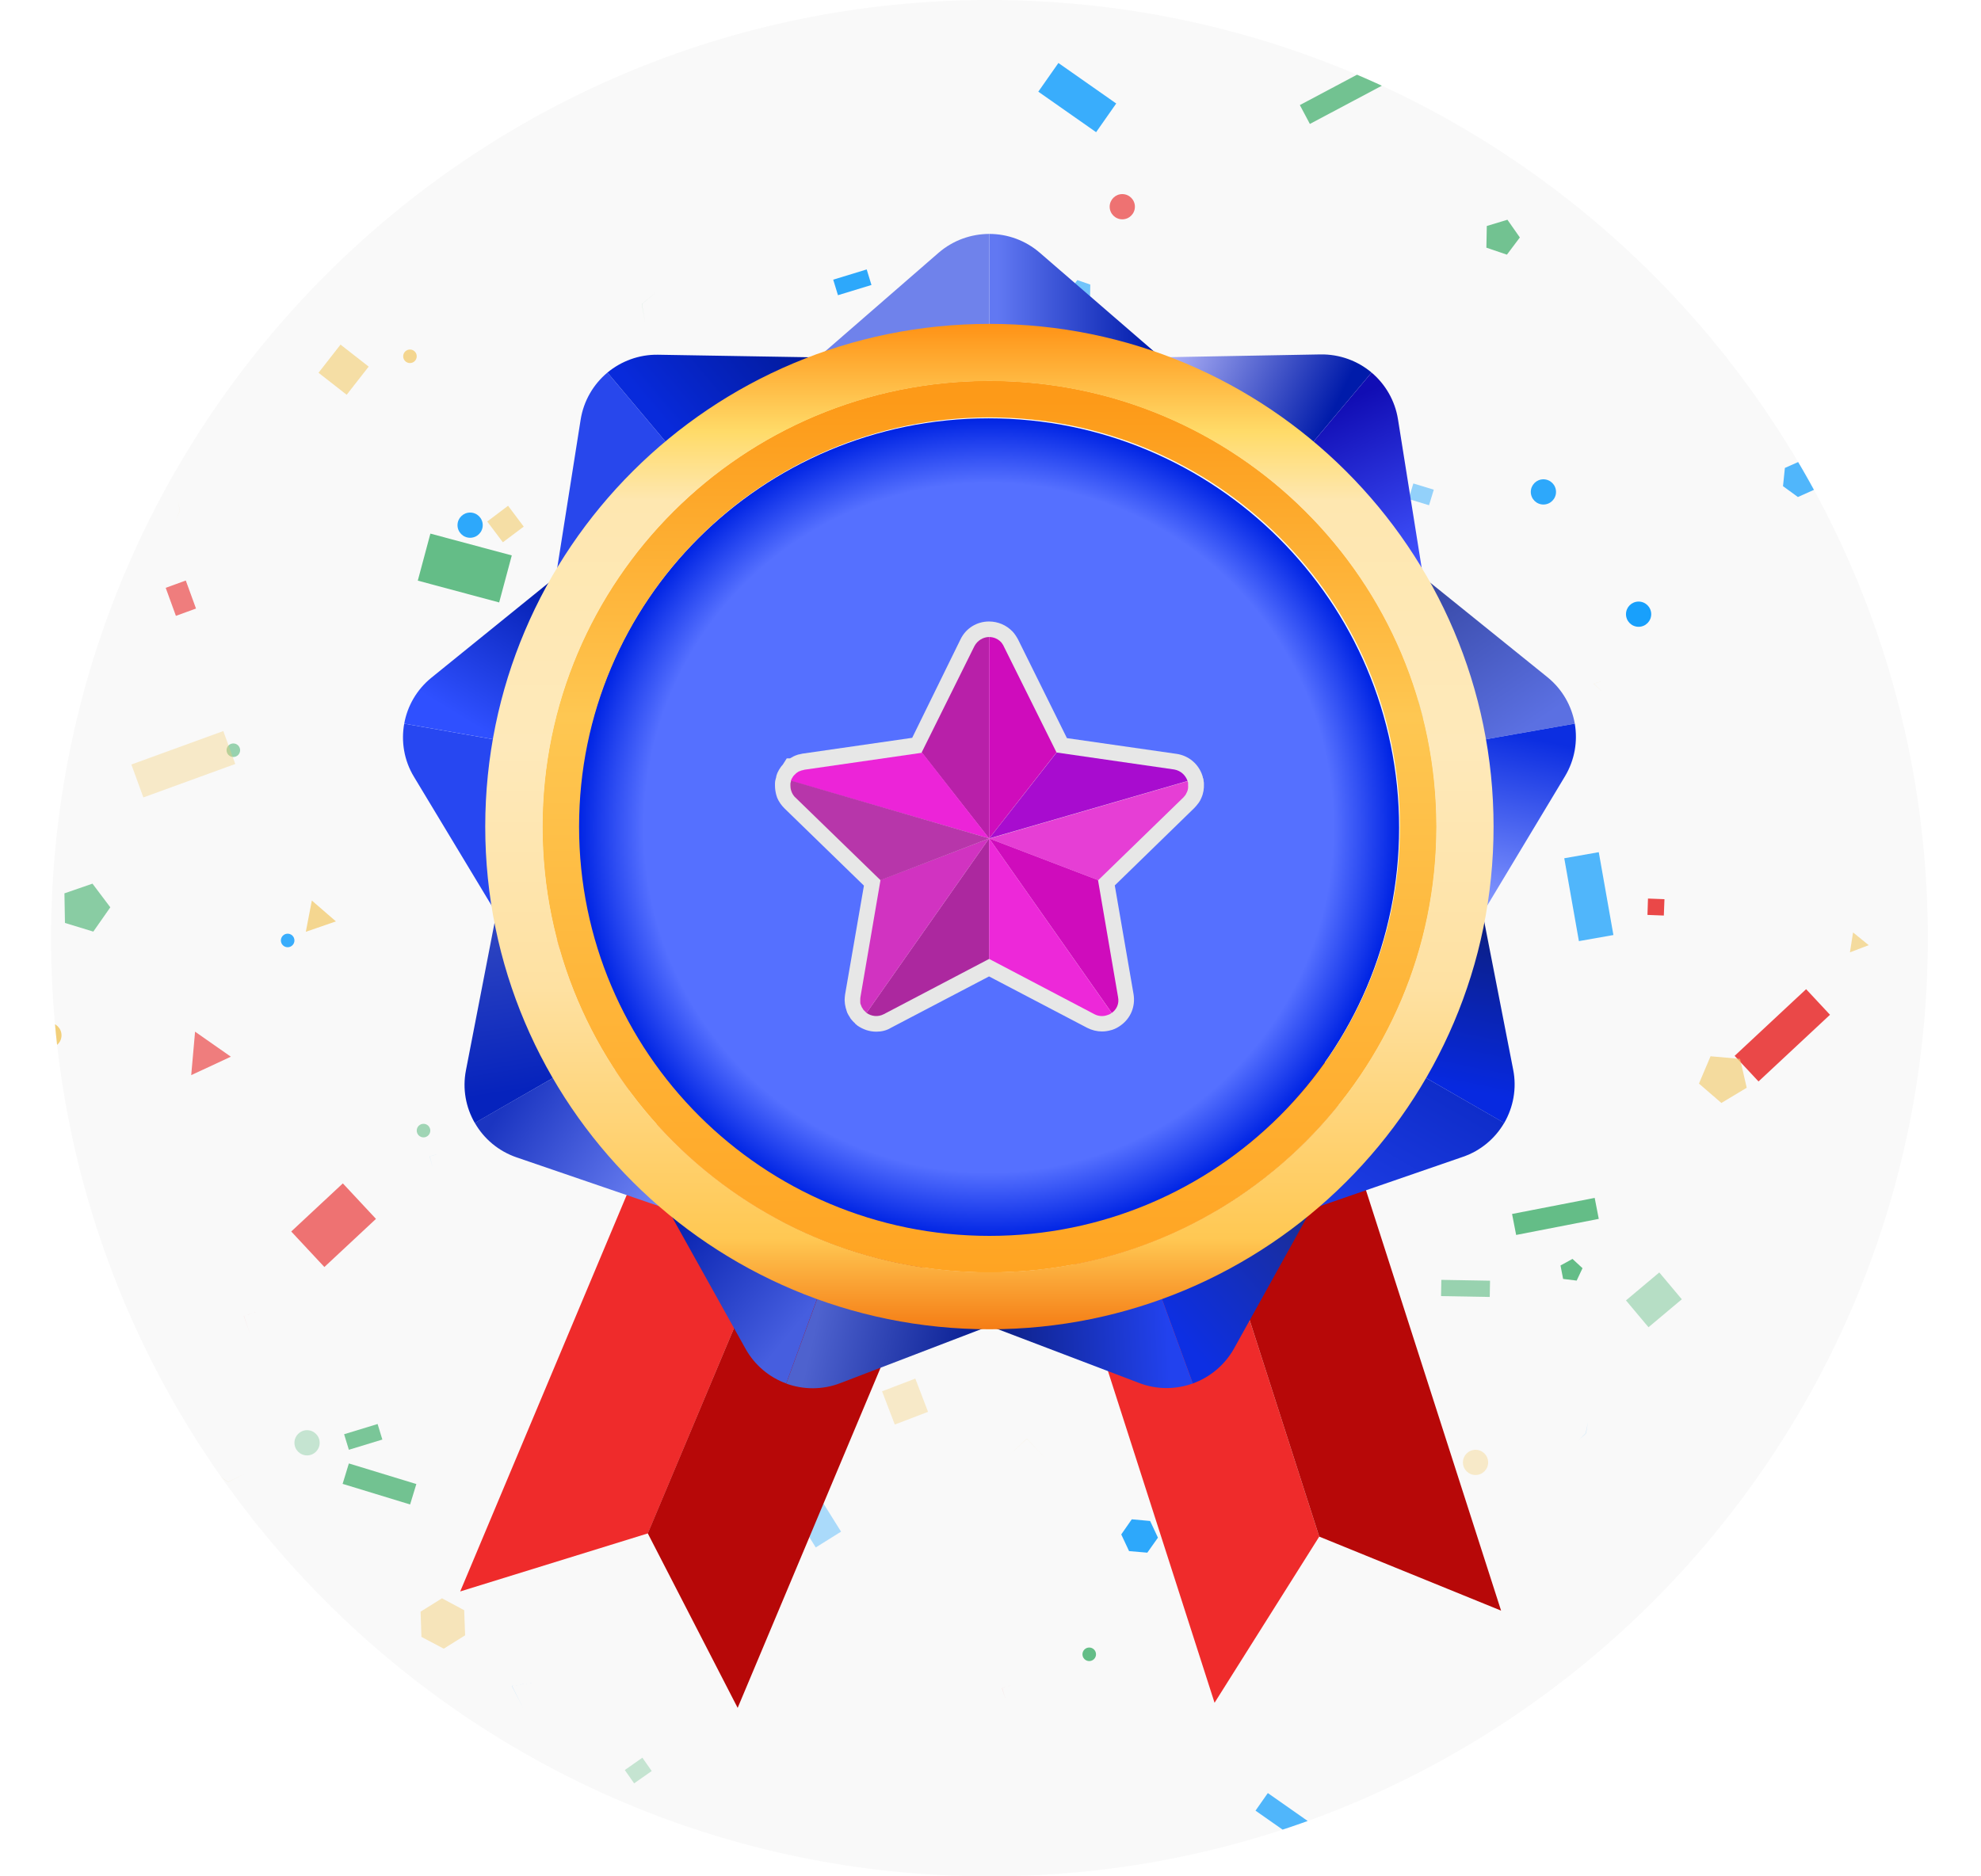 <svg xmlns="http://www.w3.org/2000/svg" width="19" height="18" fill="none" viewBox="0 0 19 18"><g clip-path="url(#clip0_71_23963)"><path fill="#F9F9F9" d="M0.49 9C0.49 4.029 4.519 0 9.49 0C14.46 0 18.49 4.029 18.49 9C18.49 13.971 14.46 18 9.49 18C4.519 18 0.49 13.971 0.49 9Z"/><rect width=".286" height=".205" fill="#E82A2A" fill-opacity=".6" transform="matrix(0.342 0.94 -0.94 0.342 1.782 5.569)"/><rect width=".547" height=".466" fill="#64BD87" fill-opacity=".9" transform="matrix(-0.978 -0.208 0.208 -0.978 7.385 7.914)"/><rect width=".938" height=".336" fill="#E82A2A" fill-opacity=".85" transform="matrix(0.731 -0.682 0.682 0.731 16.637 10.129)"/><rect width=".286" height=".205" fill="#E82A2A" fill-opacity=".85" transform="matrix(-0.899 -0.438 0.438 -0.899 5.3 9.217)"/><rect width=".807" height=".205" fill="#E82A2A" fill-opacity=".65" transform="matrix(-0.988 0.156 -0.156 -0.988 11.034 12.475)"/><rect width=".156" height=".336" fill="#64BD87" fill-opacity=".85" transform="matrix(-0.292 -0.956 0.956 -0.292 3.346 13.908)"/><rect width=".417" height=".205" fill="#64BD87" fill-opacity=".85" transform="matrix(0.602 -0.799 0.799 0.602 9.47 8.696)"/><rect width=".677" height=".466" fill="#E82A2A" fill-opacity=".65" transform="matrix(-0.731 0.682 -0.682 -0.731 3.606 11.693)"/><rect width=".677" height=".336" fill="#18A0FC" fill-opacity=".85" transform="matrix(-0.819 -0.574 0.574 -0.819 10.513 1.268)"/><rect width=".807" height=".336" fill="#18A0FC" fill-opacity=".75" transform="matrix(0.174 0.985 -0.985 0.174 15.334 8.175)"/><rect width=".677" height=".466" x="7.385" y="8.826" fill="#E82A2A" fill-opacity=".75" transform="rotate(-91 7.385 8.826)"/><rect width=".156" height=".336" fill="#F2CB6D" transform="matrix(0.731 0.682 -0.682 0.731 17.94 4.005)"/><rect width=".677" height=".336" fill="#18A0FC" fill-opacity=".35" transform="matrix(-0.934 0.358 -0.358 -0.934 16.637 1.659)"/><rect width=".156" height=".205" fill="#18A0FC" fill-opacity=".45" transform="matrix(0.292 -0.956 0.956 0.292 13.51 4.787)"/><rect width=".807" height=".205" fill="#64BD87" transform="matrix(-0.982 0.191 -0.191 -0.982 15.334 11.693)"/><rect width=".807" height=".336" fill="#64BD87" fill-opacity=".75" transform="matrix(0.961 -0.276 0.276 0.961 8.949 10.26)"/><rect width=".807" height=".205" fill="#64BD87" fill-opacity=".9" transform="matrix(0.883 -0.469 0.469 0.883 12.467 1.008)"/><rect width=".286" height=".336" fill="#18A0FC" fill-opacity=".35" transform="matrix(0.848 -0.53 0.53 0.848 7.646 14.56)"/><rect width=".417" height=".336" fill="#64BD87" fill-opacity=".45" transform="matrix(0.766 -0.643 0.643 0.766 15.595 12.475)"/><rect width=".677" height=".205" fill="#64BD87" fill-opacity=".9" transform="matrix(0.956 0.292 -0.292 0.956 3.346 14.039)"/><rect width=".156" height=".336" fill="#18A0FC" fill-opacity=".9" transform="matrix(-0.292 -0.956 0.956 -0.292 8.037 2.832)"/><ellipse cx=".935" cy="5.243" fill="#F2CB6D" fill-opacity=".65" rx=".065" ry=".065"/><ellipse cx="14.152" cy="14.029" fill="#F2CB6D" fill-opacity=".35" rx=".121" ry=".121"/><ellipse cx="5.942" cy="10.381" fill="#E82A2A" fill-opacity=".6" rx=".121" ry=".121"/><ellipse cx="2.238" cy="7.197" fill="#64BD87" fill-opacity=".65" rx=".065" ry=".065"/><ellipse cx="7.972" cy="12.149" fill="#64BD87" fill-opacity=".85" rx=".065" ry=".065"/><ellipse cx="3.932" cy="3.418" fill="#F2CB6D" fill-opacity=".75" rx=".065" ry=".065"/><ellipse cx="4.062" cy="10.846" fill="#64BD87" fill-opacity=".6" rx=".065" ry=".065"/><ellipse cx="11.937" cy="4.647" fill="#64BD87" rx=".121" ry=".121"/><ellipse cx="18.192" cy="5.95" fill="#F2CB6D" fill-opacity=".75" rx=".121" ry=".121"/><ellipse cx="3.411" cy="17.362" fill="#18A0FC" rx=".065" ry=".065"/><ellipse cx=".469" cy="2.432" fill="#E82A2A" fill-opacity=".9" rx=".121" ry=".121"/><ellipse cx="12.533" cy="6.546" fill="#18A0FC" fill-opacity=".65" rx=".065" ry=".065"/><ellipse cx="10.569" cy="7.449" fill="#18A0FC" fill-opacity=".45" rx=".186" ry=".186"/><ellipse cx="10.057" cy="11.758" fill="#F2CB6D" fill-opacity=".75" rx=".065" ry=".065"/><ellipse cx="4.77" cy="14.941" fill="#E82A2A" fill-opacity=".35" rx=".121" ry=".121"/><ellipse cx="4.509" cy="5.038" fill="#18A0FC" fill-opacity=".9" rx=".121" ry=".121"/><ellipse cx=".73" cy="14.811" fill="#64BD87" fill-opacity=".75" rx=".121" ry=".121"/><ellipse cx="2.759" cy="9.022" fill="#18A0FC" fill-opacity=".85" rx=".065" ry=".065"/><path fill="#F2CB6D" fill-opacity=".65" d="M17.597 2.516L17.488 2.539L17.414 2.456L17.448 2.35L17.557 2.327L17.631 2.41L17.597 2.516Z"/><path fill="#F2CB6D" fill-opacity=".75" d="M2.991 8.639L3.222 8.839L2.933 8.939L2.991 8.639Z"/><path fill="#18A0FC" fill-opacity=".75" d="M11.628 13.813L11.626 13.702L11.722 13.644L11.819 13.698L11.821 13.81L11.726 13.867L11.628 13.813Z"/><path fill="#F2CB6D" fill-opacity=".65" d="M17.923 9.067L17.743 9.136L17.773 8.945L17.923 9.067Z"/><path fill="#18A0FC" fill-opacity=".9" d="M11.004 14.895L10.829 14.88L10.754 14.72L10.855 14.575L11.031 14.591L11.106 14.751L11.004 14.895Z"/><path fill="#E82A2A" fill-opacity=".65" d="M9.121 6.062L8.842 6.007L8.807 5.725L9.065 5.605L9.259 5.813L9.121 6.062Z"/><path fill="#64BD87" fill-opacity=".9" d="M14.458 2.108L14.577 2.278L14.453 2.443L14.256 2.376L14.26 2.168L14.458 2.108Z"/><path fill="#F2CB6D" fill-opacity=".65" d="M16.689 10.158L16.753 10.435L16.51 10.581L16.295 10.395L16.406 10.133L16.689 10.158Z"/><path fill="#18A0FC" fill-opacity=".75" d="M17.244 4.768L17.101 4.664L17.119 4.489L17.281 4.417L17.424 4.521L17.405 4.696L17.244 4.768Z"/><path fill="#F2CB6D" fill-opacity=".35" d="M8.779 13.225L8.901 13.544L8.582 13.666L8.46 13.347L8.779 13.225Z"/><path fill="#E82A2A" fill-opacity=".85" d="M15.806 8.62L15.964 8.626L15.958 8.783L15.801 8.777L15.806 8.62Z"/><path fill="#18A0FC" fill-opacity=".45" d="M5.389 11.015L5.278 11.084L5.178 11L5.227 10.879L5.357 10.888L5.389 11.015Z"/><path fill="#64BD87" d="M14.992 12.269L14.967 12.14L15.082 12.077L15.178 12.166L15.122 12.285L14.992 12.269Z"/><path fill="#64BD87" d="M12.671 3.649L12.709 3.496L12.862 3.534L12.824 3.687L12.671 3.649Z"/><path fill="#F2CB6D" fill-opacity=".45" d="M4.239 15.333L4.452 15.447L4.461 15.688L4.256 15.816L4.042 15.703L4.034 15.461L4.239 15.333Z"/><path fill="#E82A2A" fill-opacity=".35" d="M8.29 8.025L8.206 8.125L8.084 8.076L8.093 7.946L8.22 7.914L8.29 8.025Z"/><path fill="#F2CB6D" fill-opacity=".6" d="M4.673 5.003L4.873 4.852L5.023 5.052L4.823 5.202L4.673 5.003Z"/><path fill="#E82A2A" fill-opacity=".6" d="M1.871 9.897L2.214 10.137L1.834 10.314L1.871 9.897Z"/><path fill="#E82A2A" fill-opacity=".9" d="M13.444 13.811L13.141 13.854L13.255 13.57L13.444 13.811Z"/><path fill="#18A0FC" fill-opacity=".9" d="M14.087 7.521L13.958 7.316L13.754 7.444L13.958 7.316L13.83 7.111L13.959 7.316L14.163 7.188L13.959 7.316L14.087 7.521Z"/><path fill="#18A0FC" fill-opacity=".65" d="M3.298 11.277L3.454 11.36L3.484 11.186L3.454 11.36L3.629 11.335L3.454 11.36L3.531 11.518L3.454 11.36L3.327 11.482L3.454 11.36L3.298 11.277Z"/><path fill="#18A0FC" fill-opacity=".9" d="M15.128 13.827L15.209 13.751L15.112 13.697L15.209 13.751L15.231 13.642L15.21 13.751L15.32 13.738L15.21 13.751L15.257 13.852L15.21 13.751L15.128 13.827Z"/><path fill="#18A0FC" fill-opacity=".75" d="M4.738 16.344L4.909 16.173L4.694 16.063L4.909 16.173L4.947 15.934L4.909 16.173L5.148 16.135L4.91 16.173L5.019 16.388L4.909 16.173L4.738 16.344Z"/><path fill="#18A0FC" fill-opacity=".6" d="M0.782 7.434L0.611 7.477L0.704 7.626L0.611 7.477L0.497 7.612L0.611 7.477L0.447 7.411L0.611 7.477L0.623 7.301L0.611 7.477L0.782 7.434Z"/><path fill="#F2CB6D" fill-opacity=".6" d="M2.335 14.315L2.188 14.217L2.176 14.393L2.188 14.217L2.03 14.294L2.188 14.217L2.042 14.118L2.188 14.216L2.201 14.04L2.188 14.216L2.347 14.139L2.188 14.217L2.335 14.315Z"/><path fill="#18A0FC" fill-opacity=".85" d="M1.346 1.641L1.364 1.465L1.203 1.537L1.364 1.465L1.221 1.361L1.364 1.465L1.383 1.29L1.364 1.465L1.526 1.393L1.364 1.465L1.507 1.569L1.364 1.465L1.346 1.641Z"/><path fill="#64BD87" fill-opacity=".45" d="M16.602 9.796L16.545 9.891L16.64 9.949L16.545 9.891L16.488 9.987L16.545 9.891L16.45 9.834L16.545 9.891L16.602 9.796Z"/><path fill="#E82A2A" d="M13.07 6.926L13.146 7.007L13.2 6.91L13.146 7.007L13.255 7.029L13.146 7.008L13.16 7.118L13.146 7.008L13.045 7.055L13.146 7.007L13.07 6.926Z"/><path fill="#64BD87" d="M6.208 12.024L6.007 11.889L5.872 12.089L6.007 11.889L5.807 11.754L6.007 11.889L6.143 11.688L6.008 11.889L6.208 12.024Z"/><path fill="#E82A2A" fill-opacity=".65" d="M13.708 15.63L13.941 15.567L13.879 15.334L13.941 15.567L14.175 15.505L13.941 15.567L14.004 15.8L13.941 15.567L13.708 15.63Z"/><path fill="#18A0FC" fill-opacity=".45" d="M11.536 0.393L11.629 0.243L11.453 0.237L11.629 0.243L11.546 0.087L11.629 0.243L11.723 0.093L11.629 0.243L11.806 0.249L11.629 0.243L11.712 0.399L11.629 0.243L11.536 0.393Z"/><path fill="#18A0FC" fill-opacity=".45" d="M4.15 11.201L4.121 11.093L4.014 11.122L4.121 11.093L4.093 10.986L4.121 11.093L4.229 11.064L4.122 11.093L4.15 11.201Z"/><path fill="#18A0FC" fill-opacity=".45" d="M6.89 7.04L6.852 6.936L6.764 7.004L6.851 6.935L6.759 6.873L6.851 6.935L6.882 6.828L6.852 6.935L6.963 6.932L6.852 6.935L6.89 7.04Z"/><path fill="#E82A2A" fill-opacity=".35" d="M2.397 12.793L2.339 12.626L2.172 12.684L2.339 12.626L2.282 12.459L2.339 12.626L2.506 12.569L2.34 12.626L2.397 12.793Z"/><path fill="#F2CB6D" fill-opacity=".35" d="M1.68 5.002L1.725 4.9L1.615 4.889L1.725 4.9L1.702 4.791L1.726 4.9L1.822 4.845L1.726 4.9L1.808 4.975L1.726 4.9L1.68 5.002Z"/><path fill="#E82A2A" fill-opacity=".45" d="M9.576 16.089L9.61 16.195L9.716 16.161L9.611 16.195L9.645 16.301L9.61 16.195L9.505 16.23L9.61 16.195L9.576 16.089Z"/><rect width=".678" height=".206" fill="#18A0FC" fill-opacity=".75" transform="matrix(-0.819 -0.574 0.574 -0.819 12.597 17.759)"/><rect width=".808" height=".467" fill="#64BD87" transform="matrix(0.966 0.259 -0.259 0.966 4.128 5.119)"/><rect width=".808" height=".336" fill="#18A0FC" transform="matrix(0.974 0.225 -0.225 0.974 13.64 6.553)"/><rect width=".156" height=".206" fill="#64BD87" fill-opacity=".35" transform="matrix(-0.574 -0.819 0.819 -0.574 6.082 17.108)"/><rect width=".156" height=".336" fill="#64BD87" fill-opacity=".35" transform="matrix(0.438 -0.899 0.899 0.438 0.739 1.34)"/><rect width=".156" height=".467" x="14.291" y="12.286" fill="#64BD87" fill-opacity=".65" transform="rotate(91 14.291 12.286)"/><rect width=".938" height=".336" fill="#F2CB6D" fill-opacity=".35" transform="matrix(0.94 -0.342 0.342 0.94 1.26 7.334)"/><rect width=".287" height=".206" fill="#18A0FC" fill-opacity=".9" transform="matrix(-0.988 -0.156 0.156 -0.988 7.515 13.068)"/><rect width=".808" height=".336" fill="#E82A2A" fill-opacity=".6" transform="matrix(0.993 -0.122 0.122 0.993 10.512 11.505)"/><ellipse cx="14.803" cy="4.719" fill="#18A0FC" fill-opacity=".9" rx=".121" ry=".121"/><ellipse cx=".469" cy="9.932" fill="#F2CB6D" fill-opacity=".9" rx=".121" ry=".121"/><ellipse cx="15.716" cy="5.892" fill="#18A0FC" rx=".121" ry=".121"/><ellipse cx="18.257" cy="3.351" fill="#18A0FC" fill-opacity=".65" rx=".186" ry=".186"/><ellipse cx="10.447" cy="15.87" fill="#64BD87" rx=".065" ry=".065"/><ellipse cx="10.764" cy="1.983" fill="#E82A2A" fill-opacity=".65" rx=".121" ry=".121"/><ellipse cx="2.424" cy="2.504" fill="#18A0FC" fill-opacity=".85" rx=".121" ry=".121"/><ellipse cx="1.642" cy="16.056" fill="#F2CB6D" fill-opacity=".85" rx=".121" ry=".121"/><ellipse cx="2.945" cy="13.841" fill="#64BD87" fill-opacity=".35" rx=".121" ry=".121"/><ellipse cx="10.112" cy="6.543" fill="#E82A2A" fill-opacity=".9" rx=".121" ry=".121"/><ellipse cx="15.269" cy="17.173" fill="#18A0FC" rx=".065" ry=".065"/><path fill="#F2CB6D" fill-opacity=".9" d="M5.593 13.499L5.715 13.179L6.035 13.302L5.912 13.621L5.593 13.499Z"/><path fill="#E82A2A" fill-opacity=".45" d="M8.174 9.286L7.97 9.322L7.872 9.139L8.016 8.989L8.203 9.08L8.174 9.286Z"/><path fill="#F2CB6D" fill-opacity=".6" d="M3.055 3.576L3.266 3.306L3.536 3.517L3.325 3.787L3.055 3.576Z"/><path fill="#E82A2A" fill-opacity=".65" d="M15.706 1.875L15.795 1.942L15.781 2.053L15.678 2.097L15.589 2.03L15.603 1.919L15.706 1.875Z"/><path fill="#E82A2A" d="M10.346 4.798L10.23 4.626L10.358 4.462L10.553 4.533L10.546 4.741L10.346 4.798Z"/><path fill="#64BD87" fill-opacity=".75" d="M0.618 8.57L0.887 8.477L1.058 8.704L0.895 8.937L0.623 8.854L0.618 8.57Z"/><path fill="#E82A2A" fill-opacity=".35" d="M10.486 5.888L10.684 5.824L10.806 5.992L10.684 6.161L10.486 6.096L10.486 5.888Z"/><path fill="#18A0FC" fill-opacity=".6" d="M10.254 2.792L10.333 2.687L10.457 2.73L10.455 2.862L10.329 2.9L10.254 2.792Z"/><path fill="#F2CB6D" fill-opacity=".6" d="M17.425 9.727L17.248 9.733L17.309 9.899L17.248 9.733L17.109 9.842L17.248 9.733L17.102 9.634L17.248 9.733L17.297 9.563L17.248 9.733L17.425 9.727Z"/><path fill="#E82A2A" fill-opacity=".35" d="M8.73 11.153L8.691 11.325L8.867 11.31L8.691 11.326L8.76 11.488L8.691 11.326L8.557 11.442L8.69 11.326L8.539 11.235L8.691 11.325L8.73 11.153Z"/><path fill="#F2CB6D" fill-opacity=".65" d="M10.026 13.636L9.849 13.801L10.014 13.978L9.849 13.802L9.672 13.966L9.849 13.801L9.684 13.624L9.849 13.801L10.026 13.636Z"/><path fill="#64BD87" fill-opacity=".65" d="M6.126 2.743L6.156 2.917L6.292 2.803L6.157 2.917L6.323 2.978L6.157 2.917L6.187 3.091L6.156 2.917L6.021 3.031L6.156 2.917L5.99 2.857L6.156 2.917L6.126 2.743Z"/><path fill="#18A0FC" fill-opacity=".65" d="M18.073 15.172L18.184 15.174L18.186 15.062L18.184 15.174L18.296 15.176L18.184 15.174L18.182 15.285L18.184 15.174L18.073 15.172Z"/><path fill="#F2CB6D" fill-opacity=".85" d="M15.312 6.449L15.285 6.558L15.393 6.527L15.286 6.558L15.366 6.635L15.285 6.558L15.258 6.666L15.285 6.558L15.178 6.589L15.285 6.558L15.205 6.48L15.285 6.558L15.312 6.449Z"/><g filter="url(#filter0_d_71_23963)"><path fill="#EF2B2B" d="M9.769 10.484L11.143 10.042L12.653 14.741L11.649 16.335L9.769 10.484Z"/><path fill="#B70808" d="M12.517 9.6L11.143 10.042L12.653 14.741L14.397 15.451L12.517 9.6Z"/><path fill="#EF2B2B" d="M6.793 9.601L8.124 10.159L6.214 14.71L4.414 15.267L6.793 9.601Z"/><path fill="#B70808" d="M9.455 10.718L8.124 10.159L6.213 14.71L7.075 16.384L9.455 10.718Z"/><path fill="#6F82EB" d="M9.002 2.425L7.878 3.402H9.49V2.244C9.316 2.244 9.142 2.304 9.002 2.425Z"/><path fill="url(#paint0_linear_71_23963)" d="M9.972 2.424C9.834 2.305 9.663 2.245 9.491 2.244V3.402H11.103L9.972 2.424Z"/><path fill="#2847EC" d="M5.569 4.026L5.337 5.495L6.572 4.461L5.826 3.574C5.692 3.686 5.598 3.844 5.569 4.026Z"/><path fill="url(#paint1_linear_71_23963)" d="M6.311 3.403C6.128 3.4 5.958 3.465 5.826 3.574L6.572 4.461L7.807 3.428L6.311 3.403Z"/><path fill="#2747F1" d="M3.971 7.453L4.739 8.727L5.019 7.143L3.877 6.942C3.846 7.113 3.875 7.295 3.971 7.453Z"/><path fill="url(#paint2_linear_71_23963)" d="M4.138 6.501C3.996 6.616 3.907 6.774 3.877 6.942L5.02 7.143L5.3 5.56L4.138 6.501Z"/><path fill="url(#paint3_linear_71_23963)" d="M4.955 11.103L6.365 11.586L5.559 10.194L4.554 10.772C4.64 10.923 4.78 11.043 4.955 11.103Z"/><path fill="url(#paint4_linear_71_23963)" d="M4.469 10.267C4.434 10.446 4.468 10.624 4.554 10.773L5.559 10.194L4.753 8.802L4.469 10.267Z"/><path fill="url(#paint5_linear_71_23963)" d="M8.061 13.268L9.452 12.735L7.938 12.185L7.541 13.273C7.704 13.332 7.889 13.335 8.061 13.268Z"/><path fill="url(#paint6_linear_71_23963)" d="M7.15 12.938C7.239 13.098 7.379 13.213 7.541 13.272L7.937 12.184L6.423 11.634L7.15 12.938Z"/><path fill="url(#paint7_linear_71_23963)" d="M11.836 12.936L12.558 11.635L11.043 12.185L11.44 13.272C11.603 13.213 11.746 13.097 11.836 12.936Z"/><path fill="url(#paint8_linear_71_23963)" d="M10.925 13.267C11.097 13.333 11.278 13.33 11.44 13.272L11.043 12.185L9.528 12.735L10.925 13.267Z"/><path fill="url(#paint9_linear_71_23963)" d="M14.513 10.261L14.228 8.802L13.422 10.194L14.427 10.773C14.514 10.623 14.549 10.442 14.513 10.261Z"/><path fill="url(#paint10_linear_71_23963)" d="M14.03 11.098C14.203 11.039 14.341 10.92 14.427 10.772L13.422 10.194L12.616 11.586L14.03 11.098Z"/><path fill="url(#paint11_linear_71_23963)" d="M14.84 6.495L13.681 5.56L13.961 7.143L15.104 6.942C15.074 6.771 14.984 6.611 14.84 6.495Z"/><path fill="url(#paint12_linear_71_23963)" d="M15.01 7.447C15.104 7.29 15.133 7.111 15.104 6.942L13.961 7.143L14.241 8.726L15.01 7.447Z"/><path fill="url(#paint13_linear_71_23963)" d="M12.664 3.4L11.174 3.427L12.409 4.461L13.155 3.574C13.022 3.462 12.849 3.397 12.664 3.4Z"/><path fill="url(#paint14_linear_71_23963)" d="M13.408 4.021C13.379 3.841 13.286 3.685 13.155 3.574L12.409 4.461L13.643 5.495L13.408 4.021Z"/><path fill="url(#paint15_radial_71_23963)" d="M9.482 11.866C11.656 11.866 13.419 10.108 13.419 7.94C13.419 5.771 11.656 4.013 9.482 4.013C7.308 4.013 5.546 5.771 5.546 7.94C5.546 10.108 7.308 11.866 9.482 11.866Z"/><path fill="url(#paint16_linear_71_23963)" d="M9.49 3.653C7.122 3.653 5.202 5.567 5.202 7.93C5.202 10.292 7.122 12.207 9.49 12.207C11.859 12.207 13.779 10.292 13.779 7.93C13.779 5.567 11.859 3.653 9.49 3.653ZM9.49 11.856C7.316 11.856 5.554 10.098 5.554 7.93C5.554 5.761 7.316 4.004 9.49 4.004C11.664 4.004 13.427 5.761 13.427 7.93C13.427 10.098 11.664 11.856 9.49 11.856Z"/><path fill="url(#paint17_linear_71_23963)" d="M9.49 3.107C6.819 3.107 4.654 5.266 4.654 7.93C4.654 10.593 6.819 12.752 9.49 12.752C12.161 12.752 14.325 10.593 14.325 7.93C14.325 5.266 12.161 3.107 9.49 3.107ZM9.49 12.205C7.123 12.205 5.204 10.291 5.204 7.93C5.204 5.568 7.123 3.655 9.49 3.655C11.857 3.655 13.776 5.569 13.776 7.93C13.776 10.291 11.857 12.205 9.49 12.205Z"/><path fill="#E7E7E7" d="M8.405 9.897C8.339 9.897 8.278 9.876 8.224 9.839C8.217 9.834 8.213 9.829 8.208 9.825C8.203 9.823 8.201 9.818 8.199 9.815C8.189 9.808 8.185 9.801 8.178 9.795C8.173 9.79 8.171 9.785 8.166 9.781L8.164 9.778C8.159 9.774 8.157 9.769 8.154 9.764L8.15 9.757C8.14 9.743 8.133 9.729 8.126 9.715C8.124 9.708 8.122 9.701 8.119 9.694C8.117 9.687 8.115 9.678 8.112 9.671C8.11 9.661 8.108 9.65 8.105 9.638C8.105 9.633 8.103 9.626 8.103 9.622C8.103 9.612 8.101 9.603 8.101 9.594C8.101 9.577 8.103 9.561 8.105 9.542L8.286 8.496L7.525 7.756C7.511 7.742 7.496 7.725 7.485 7.709C7.471 7.688 7.461 7.671 7.454 7.653C7.452 7.646 7.448 7.636 7.445 7.625C7.438 7.597 7.433 7.569 7.433 7.538C7.433 7.529 7.433 7.522 7.433 7.513C7.433 7.499 7.436 7.485 7.44 7.471C7.44 7.468 7.443 7.464 7.443 7.461C7.445 7.454 7.445 7.447 7.447 7.44C7.447 7.438 7.45 7.433 7.452 7.426C7.454 7.419 7.457 7.412 7.461 7.405C7.468 7.391 7.475 7.377 7.487 7.361C7.492 7.352 7.499 7.345 7.506 7.338C7.506 7.338 7.506 7.335 7.508 7.335L7.546 7.275H7.578C7.583 7.272 7.585 7.27 7.59 7.268C7.595 7.265 7.604 7.261 7.611 7.256C7.62 7.251 7.632 7.247 7.646 7.242C7.651 7.24 7.658 7.237 7.665 7.237C7.674 7.235 7.684 7.233 7.695 7.23L8.749 7.078L9.213 6.132C9.264 6.027 9.369 5.962 9.486 5.962C9.571 5.962 9.653 5.997 9.711 6.058C9.721 6.069 9.73 6.079 9.737 6.09C9.746 6.104 9.756 6.118 9.763 6.132L10.233 7.081L11.285 7.232C11.402 7.249 11.498 7.331 11.533 7.443C11.535 7.45 11.537 7.454 11.537 7.461C11.537 7.464 11.537 7.464 11.54 7.466C11.542 7.473 11.544 7.48 11.544 7.489C11.544 7.492 11.544 7.492 11.544 7.494C11.547 7.503 11.547 7.51 11.547 7.52C11.549 7.564 11.542 7.611 11.523 7.653C11.516 7.671 11.507 7.688 11.495 7.704L11.493 7.706C11.481 7.723 11.467 7.739 11.453 7.753L10.692 8.494L10.872 9.537C10.891 9.652 10.847 9.766 10.75 9.836C10.727 9.853 10.699 9.869 10.671 9.878C10.668 9.878 10.666 9.881 10.661 9.881C10.631 9.89 10.6 9.895 10.57 9.895C10.521 9.895 10.472 9.883 10.427 9.86L9.486 9.367L8.545 9.86C8.503 9.886 8.454 9.897 8.405 9.897Z"/><path fill="#B820A9" d="M9.486 6.111V8.043L8.84 7.218L9.346 6.198C9.376 6.142 9.433 6.111 9.486 6.111Z"/><path fill="#A80CCF" d="M11.39 7.492L9.488 8.043L10.134 7.219L11.263 7.382C11.327 7.394 11.371 7.438 11.39 7.492Z"/><path fill="#CF0CBC" d="M10.663 9.717L9.487 8.043L10.531 8.442L10.723 9.563C10.737 9.629 10.709 9.685 10.663 9.717Z"/><path fill="#AC289F" d="M9.487 8.043V9.199L8.477 9.729C8.419 9.759 8.358 9.75 8.311 9.717L9.487 8.043Z"/><path fill="#CF0CBC" d="M10.133 7.218L9.487 8.043V6.111C9.529 6.111 9.571 6.128 9.601 6.16C9.606 6.165 9.611 6.172 9.615 6.179C9.62 6.186 9.625 6.193 9.627 6.2L10.133 7.218Z"/><path fill="#E63ED5" d="M11.385 7.597C11.381 7.606 11.376 7.615 11.371 7.625C11.364 7.634 11.357 7.641 11.35 7.65L10.533 8.444L9.489 8.045L11.39 7.494C11.39 7.496 11.393 7.499 11.393 7.501C11.393 7.503 11.395 7.506 11.395 7.51C11.395 7.513 11.395 7.513 11.395 7.513C11.395 7.515 11.395 7.517 11.395 7.52C11.395 7.524 11.395 7.527 11.395 7.531C11.397 7.552 11.395 7.576 11.385 7.597Z"/><path fill="#ED28D9" d="M10.662 9.717C10.65 9.727 10.636 9.734 10.62 9.738C10.618 9.738 10.618 9.738 10.615 9.74C10.578 9.752 10.536 9.75 10.496 9.729L9.487 9.199V8.043L10.662 9.717Z"/><path fill="#D133C1" d="M9.487 8.043L8.311 9.717C8.309 9.715 8.307 9.713 8.304 9.71C8.302 9.708 8.3 9.706 8.297 9.703C8.295 9.701 8.293 9.698 8.288 9.694C8.285 9.691 8.283 9.689 8.281 9.687C8.278 9.684 8.279 9.684 8.279 9.682C8.276 9.68 8.274 9.677 8.274 9.675C8.269 9.668 8.264 9.661 8.262 9.654C8.26 9.652 8.26 9.647 8.258 9.642C8.255 9.638 8.255 9.635 8.253 9.631C8.251 9.626 8.251 9.619 8.251 9.614C8.251 9.612 8.251 9.607 8.251 9.605C8.251 9.6 8.251 9.596 8.251 9.591C8.251 9.582 8.251 9.572 8.253 9.563L8.445 8.442L9.487 8.043Z"/><path fill="#EC24D8" d="M9.487 8.043L7.585 7.492C7.585 7.489 7.588 7.487 7.588 7.485C7.59 7.48 7.59 7.475 7.592 7.473C7.597 7.464 7.602 7.457 7.606 7.45C7.609 7.445 7.611 7.442 7.616 7.438C7.618 7.436 7.621 7.431 7.625 7.429C7.627 7.426 7.632 7.422 7.635 7.419C7.637 7.417 7.641 7.415 7.644 7.412C7.649 7.41 7.653 7.405 7.658 7.403C7.66 7.401 7.665 7.398 7.67 7.398C7.677 7.396 7.681 7.393 7.688 7.391C7.691 7.391 7.693 7.389 7.698 7.389C7.702 7.387 7.709 7.387 7.716 7.384L8.845 7.221L9.487 8.043Z"/><path fill="#B736AA" d="M9.487 8.043L8.445 8.444L7.628 7.65C7.619 7.643 7.614 7.634 7.607 7.625C7.602 7.615 7.595 7.606 7.593 7.597C7.591 7.592 7.588 7.587 7.588 7.583C7.583 7.569 7.581 7.552 7.581 7.538C7.581 7.534 7.581 7.529 7.581 7.524C7.581 7.517 7.581 7.513 7.583 7.506C7.583 7.503 7.586 7.501 7.586 7.496C7.586 7.494 7.588 7.492 7.588 7.489L9.487 8.043Z"/></g></g><defs><filter id="filter0_d_71_23963" width="15.738" height="18.629" x="1.621" y="0" color-interpolation-filters="sRGB" filterUnits="userSpaceOnUse"><feFlood flood-opacity="0" result="BackgroundImageFix"/><feColorMatrix in="SourceAlpha" result="hardAlpha" type="matrix" values="0 0 0 0 0 0 0 0 0 0 0 0 0 0 0 0 0 0 127 0"/><feOffset/><feGaussianBlur stdDeviation="1.122"/><feComposite in2="hardAlpha" operator="out"/><feColorMatrix type="matrix" values="0 0 0 0 0 0 0 0 0 0 0 0 0 0 0 0 0 0 0.14 0"/><feBlend in2="BackgroundImageFix" mode="normal" result="effect1_dropShadow_71_23963"/><feBlend in="SourceGraphic" in2="effect1_dropShadow_71_23963" mode="normal" result="shape"/></filter><linearGradient id="paint0_linear_71_23963" x1="9.57" x2="11.05" y1="2.823" y2="2.823" gradientUnits="userSpaceOnUse"><stop stop-color="#6178F2"/><stop offset="1" stop-color="#001BAA"/></linearGradient><linearGradient id="paint1_linear_71_23963" x1="6.277" x2="7.751" y1="3.952" y2="2.712" gradientUnits="userSpaceOnUse"><stop stop-color="#082ADB"/><stop offset="1" stop-color="#001587"/></linearGradient><linearGradient id="paint2_linear_71_23963" x1="5.326" x2="4.495" y1="5.557" y2="6.925" gradientUnits="userSpaceOnUse"><stop stop-color="#001BAA"/><stop offset="1" stop-color="#2F50FF"/></linearGradient><linearGradient id="paint3_linear_71_23963" x1="4.934" x2="6.381" y1="10.45" y2="11.404" gradientUnits="userSpaceOnUse"><stop stop-color="#1B35C1"/><stop offset="1" stop-color="#6E83F4"/></linearGradient><linearGradient id="paint4_linear_71_23963" x1="4.769" x2="5.026" y1="8.832" y2="10.455" gradientUnits="userSpaceOnUse"><stop stop-color="#3047C1"/><stop offset="1" stop-color="#0623BD"/></linearGradient><linearGradient id="paint5_linear_71_23963" x1="7.812" x2="9.241" y1="12.748" y2="13.066" gradientUnits="userSpaceOnUse"><stop stop-color="#4E62CE"/><stop offset="1" stop-color="#0C2296"/></linearGradient><linearGradient id="paint6_linear_71_23963" x1="6.351" x2="7.659" y1="11.622" y2="12.694" gradientUnits="userSpaceOnUse"><stop stop-color="#001BAA"/><stop offset="1" stop-color="#465EDF"/></linearGradient><linearGradient id="paint7_linear_71_23963" x1="12.563" x2="11.259" y1="11.626" y2="12.751" gradientUnits="userSpaceOnUse"><stop stop-color="#1B2E93"/><stop offset="1" stop-color="#0D2FE3"/></linearGradient><linearGradient id="paint8_linear_71_23963" x1="9.534" x2="11.201" y1="12.839" y2="12.746" gradientUnits="userSpaceOnUse"><stop stop-color="#0D2084"/><stop offset="1" stop-color="#2242EE"/></linearGradient><linearGradient id="paint9_linear_71_23963" x1="14.289" x2="13.956" y1="8.807" y2="10.435" gradientUnits="userSpaceOnUse"><stop stop-color="#0C1E7E"/><stop offset="1" stop-color="#0729E0"/></linearGradient><linearGradient id="paint10_linear_71_23963" x1="14.729" x2="13.123" y1="9.094" y2="11.882" gradientUnits="userSpaceOnUse"><stop stop-color="#001CAD"/><stop offset="1" stop-color="#1E3EE7"/></linearGradient><linearGradient id="paint11_linear_71_23963" x1="13.6" x2="14.567" y1="5.607" y2="7.043" gradientUnits="userSpaceOnUse"><stop stop-color="#3647A3"/><stop offset="1" stop-color="#5B70E2"/></linearGradient><linearGradient id="paint12_linear_71_23963" x1="14.181" x2="14.558" y1="8.722" y2="7.05" gradientUnits="userSpaceOnUse"><stop stop-color="#889BFF"/><stop offset="1" stop-color="#0C2EE1"/></linearGradient><linearGradient id="paint13_linear_71_23963" x1="12.763" x2="11.265" y1="3.996" y2="3.271" gradientUnits="userSpaceOnUse"><stop stop-color="#001BAA"/><stop offset="1" stop-color="#B0B3F8"/></linearGradient><linearGradient id="paint14_linear_71_23963" x1="12.77" x2="13.482" y1="3.904" y2="5.489" gradientUnits="userSpaceOnUse"><stop stop-color="#110DB4"/><stop offset="1" stop-color="#4154FF"/></linearGradient><radialGradient id="paint15_radial_71_23963" cx="0" cy="0" r="1" gradientTransform="translate(9.482 7.94) scale(3.937 3.926)" gradientUnits="userSpaceOnUse"><stop offset=".843" stop-color="#5570FF"/><stop offset="1" stop-color="#0125E4"/></radialGradient><linearGradient id="paint16_linear_71_23963" x1="9.49" x2="9.49" y1="3.653" y2="12.207" gradientUnits="userSpaceOnUse"><stop offset=".023" stop-color="#FD9A18"/><stop offset=".376" stop-color="#FEC752"/><stop offset="1" stop-color="#FFA422"/></linearGradient><linearGradient id="paint17_linear_71_23963" x1="9.49" x2="9.49" y1="3.093" y2="12.738" gradientUnits="userSpaceOnUse"><stop stop-color="#FF9114"/><stop offset=".109" stop-color="#FFDB69"/><stop offset=".177" stop-color="#FEE7B0"/><stop offset=".422" stop-color="#FEE9BA"/><stop offset=".661" stop-color="#FEE1A2"/><stop offset=".911" stop-color="#FFC853"/><stop offset="1" stop-color="#F57E16"/></linearGradient><clipPath id="clip0_71_23963"><path fill="#fff" d="M0.49 9C0.49 4.029 4.519 0 9.49 0C14.46 0 18.49 4.029 18.49 9C18.49 13.971 14.46 18 9.49 18C4.519 18 0.49 13.971 0.49 9Z"/></clipPath></defs></svg>